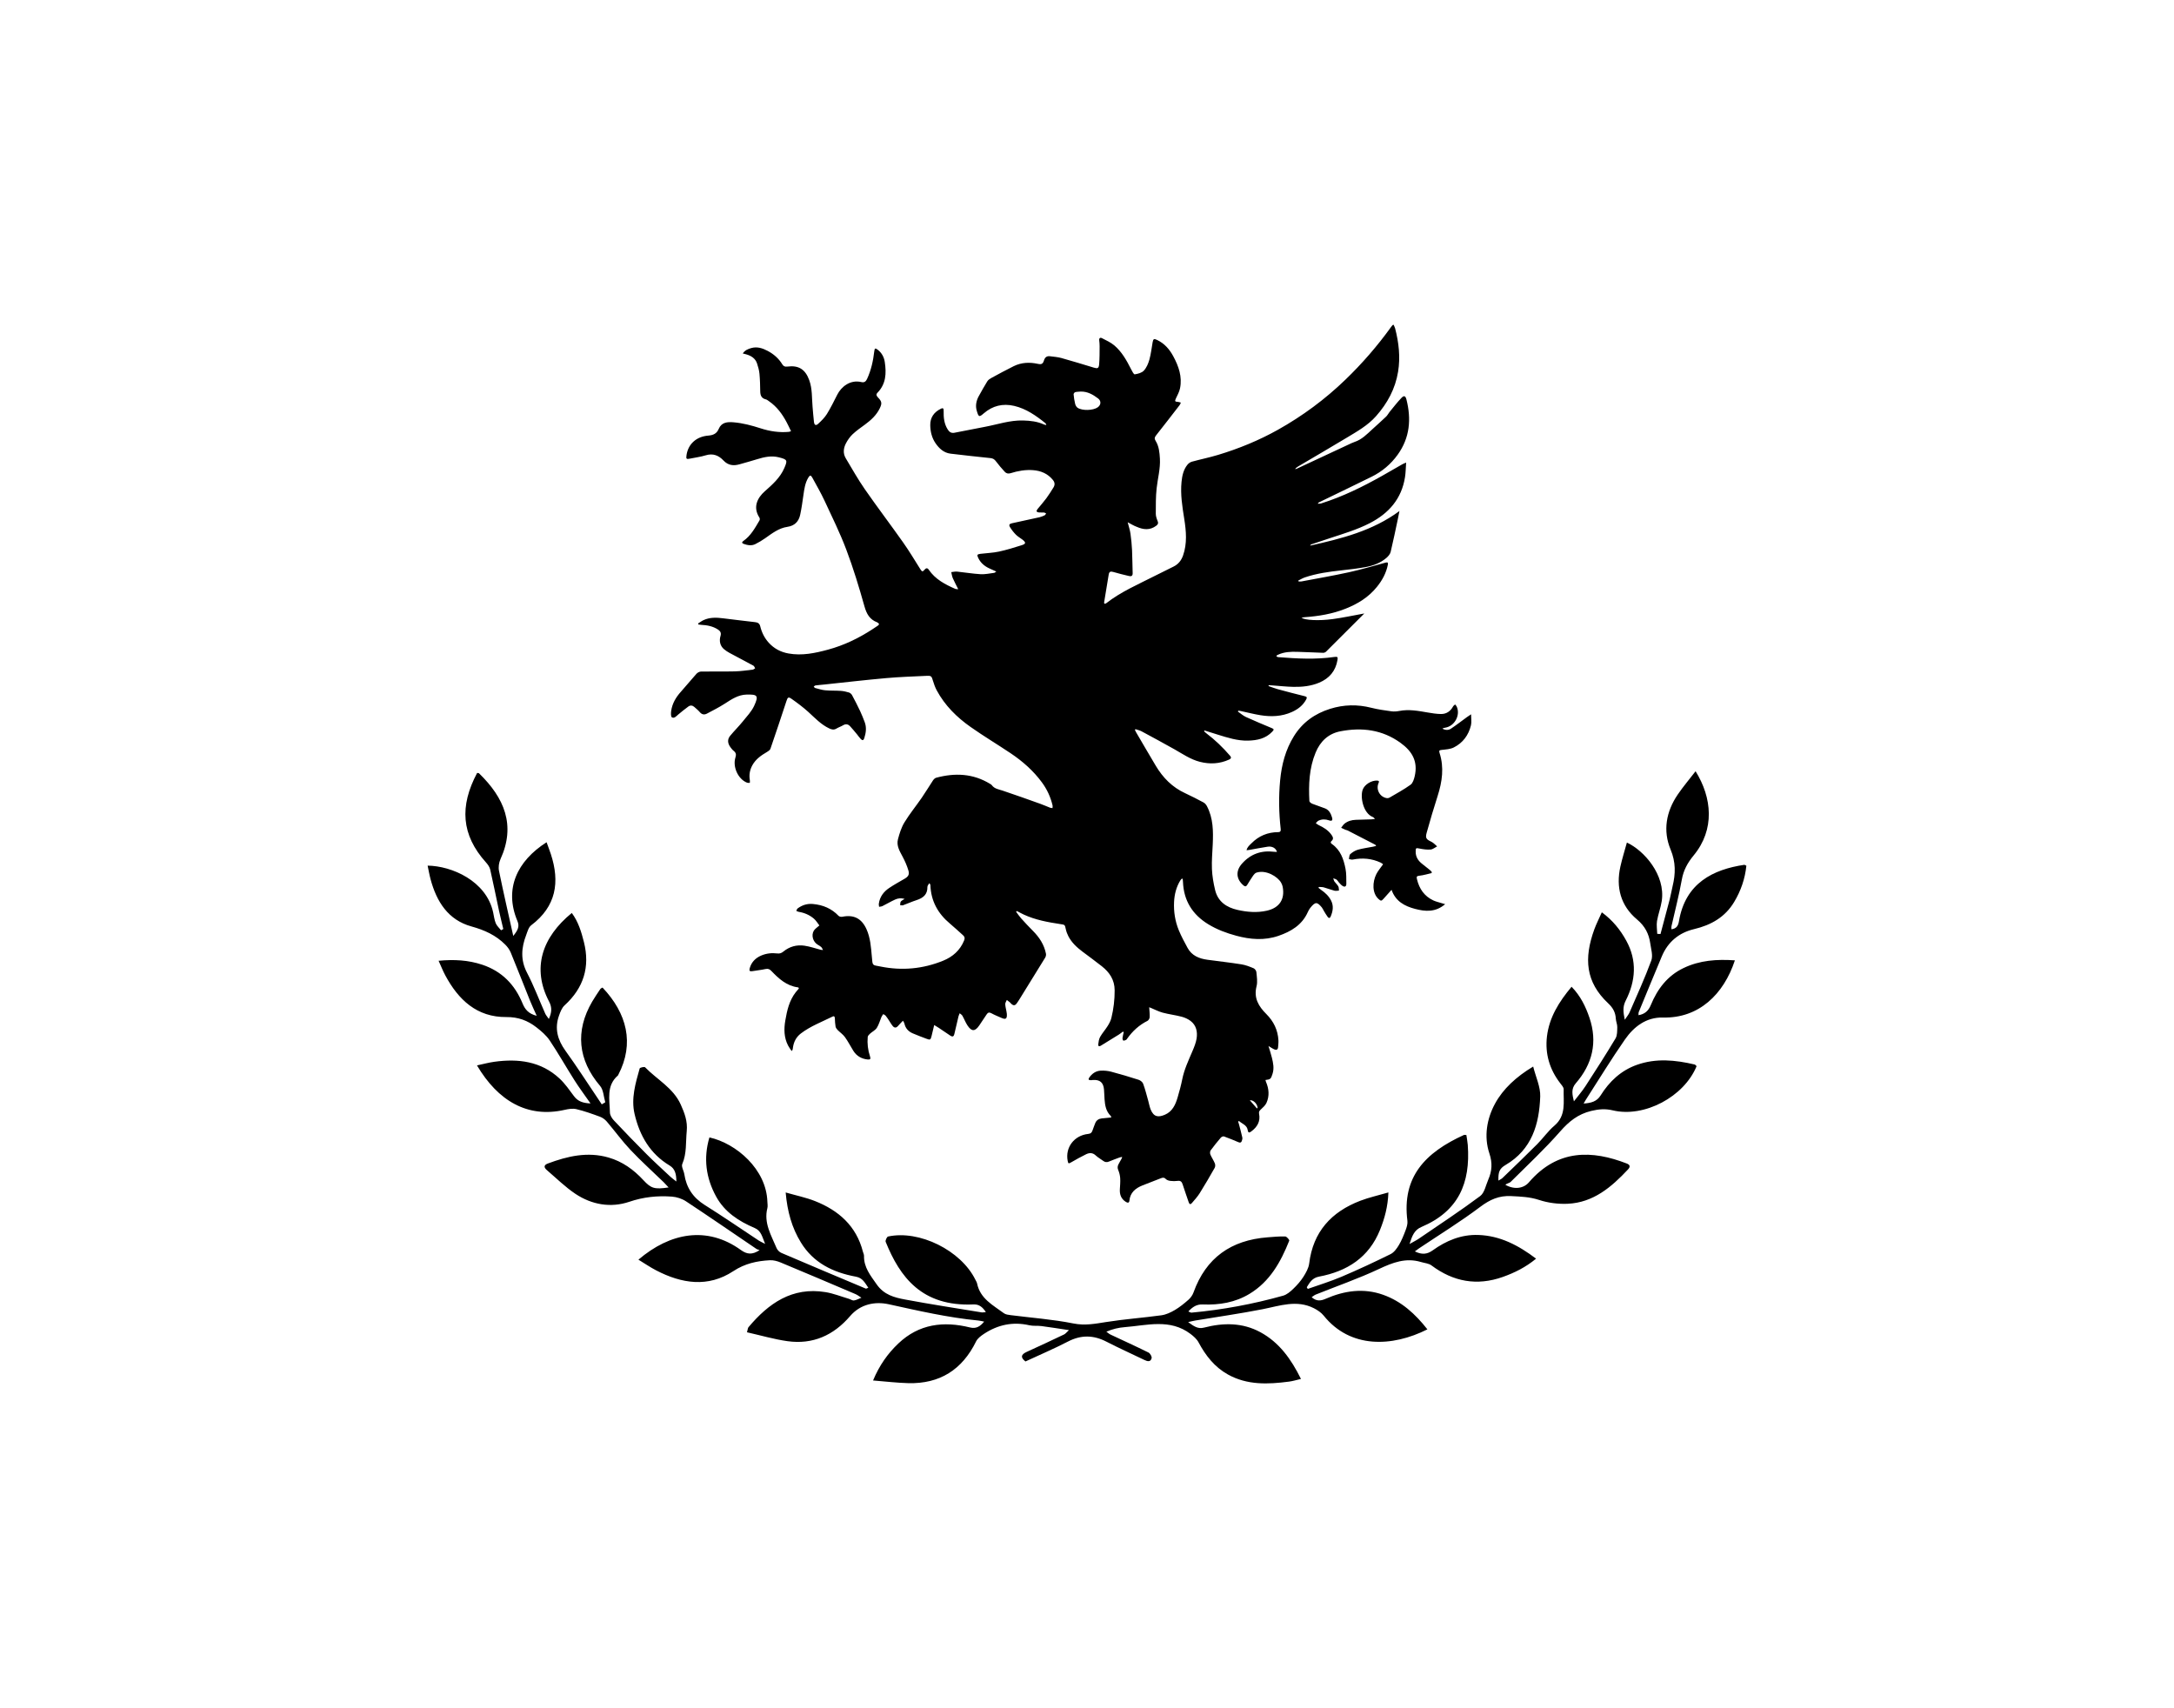 <svg version="1.1" id="Layer_1" xmlns="http://www.w3.org/2000/svg" xmlns:xlink="http://www.w3.org/1999/xlink" x="0px" y="0px"
	 viewBox="0 0 7937 6236.2" style="enable-background:new 0 0 7937 6236.2;" xml:space="preserve">
<g>
	<g>
		<path d="M4117,1906.6c3.9,15.3,8.3,28.2,10.2,41.5c2.9,20.1,4.8,40.4,5.8,60.7c1.3,27.7,1.2,55.6,2.2,83.3
			c0.4,10.2-4.7,12.8-13,10.8c-19.4-4.6-38.8-9.2-57.9-14.9c-9.8-2.9-14.8-1.1-16.5,9.2c-5.5,34-11.2,67.9-16.8,101.9
			c-0.2,1.3,0.5,2.8,0.9,5c2.4-0.6,4.8-0.4,6.3-1.6c54.2-42.4,117.2-69.2,177.8-100.1c22.8-11.6,45.7-22.8,68.6-34.1
			c17.3-8.5,28.1-22.3,34.5-40.2c15.6-44.2,11.5-89.2,4.4-134c-7.1-44.7-14.4-89.4-9.9-134.8c2.2-22.2,6.8-44.2,21.2-62.3
			c4-5.1,10.3-9.8,16.5-11.5c31.7-8.7,64.1-15.3,95.6-24.8c76-22.9,149.2-52.9,218.7-91.8c90-50.4,172.1-111.2,246.4-182.9
			c61.3-59.1,116.7-123,166.4-192c1.7-2.4,3.6-4.7,5.5-7c0.4-0.5,1.3-0.6,3.8-1.6c1.9,4.4,4.5,8.7,5.7,13.3
			c13.5,52.1,19.6,104.9,10.8,158.5c-10.2,62.1-38.8,115-80.3,161.9c-30.6,34.6-70.2,56.5-108.8,79.8
			c-58.3,35.2-117.2,69.3-175.9,104c-4,2.4-7.8,5.2-11,9.6c1.8-0.4,3.8-0.4,5.5-1.1c62.8-29.2,125.5-58.6,188.2-87.8
			c7.7-3.6,15.4-7.5,23.4-10.2c26.7-8.8,45.4-28.5,65.3-46.7c16.7-15.2,33.6-30.2,49.9-45.8c5-4.7,8.1-11.4,12.5-16.8
			c14.3-17.4,28-35.3,43.5-51.5c9.4-9.8,14.8-7.5,18.2,5.6c18.2,71.6,12.5,139.8-31.7,201.4c-25,34.9-57.2,62-95.7,81
			c-63.4,31.3-127.1,61.9-190.7,92.7c-1.9,0.9-3.8,1.9-5.5,5.6c4.2-0.4,8.7,0.1,12.7-1.2c78.4-24.8,151.7-60.8,223.1-101.1
			c24.5-13.8,48.8-28,73.2-41.9c3-1.7,6.4-2.9,13.5-6c-1.4,19.8-1.5,36.6-4.1,53.1c-12.4,79.4-59.3,132.5-129.1,168.3
			c-46,23.6-95.4,38.2-144.2,54.3c-22.8,7.5-45.6,15.1-68.4,22.8c-1.9,0.6-3.6,1.9-4.6,4.7c114.3-25.7,227.6-53.6,326-126.3
			c-1.9,9.7-3.7,19.4-5.8,29c-8.6,40.2-16.7,80.4-26.3,120.3c-2,8.1-8.9,16.2-15.6,21.9c-21.3,18.2-47.2,28-74.3,33.1
			c-29.7,5.6-59.9,9-90,12.3c-45.4,5-90.5,11.1-133.9,25.9c-8.1,2.8-15.6,7.5-23.4,11.3c0.3,1.1,0.6,2.2,0.9,3.3
			c3.7,0,7.5,0.6,11-0.1c57.9-11,115.9-20.9,173.4-33.6c45-9.9,89.3-23.3,133.9-35.2c8.1-2.2,9,1.5,7.7,8.1
			c-6.1,30.5-20.6,56.9-40,80.8c-30.4,37.7-69.9,61.9-114.4,79.5c-48.1,19.1-98.3,27.4-149.5,31c-3.6,0.3-7.2,1.2-11.4,2
			c12.5,8.8,62.2,11.9,113.9,4.9c37.8-5.1,75.2-13.2,115.5-20.5c-6.1,6.1-11.3,11.3-16.4,16.4c-41,41.1-82,82.2-123.3,123.1
			c-2.5,2.5-7.2,4.2-10.7,4.1c-31.4-1-62.9-2.8-94.3-3.6c-23.8-0.7-47.5,0.1-69.7,10.4c-1.7,0.8-3.3,1.6-4.9,2.5
			c-0.5,0.3-0.7,1.2-1.9,3.3c2.4,1.2,4.7,3.1,7.1,3.2c68.4,5.5,136.8,9.2,205.1-0.7c11.4-1.6,13,0.5,11,11.6
			c-6.9,40.1-30.1,66.9-66.8,82.3c-29.9,12.6-61.7,15.9-93.6,15.3c-25.5-0.5-50.9-3.4-76.4-5.2c-4.7-0.3-9.4-0.7-14.1-1
			c-0.3,1.1-0.6,2.1-0.9,3.2c11.4,3.9,22.5,8.4,34.1,11.6c32.5,8.8,65,17.4,97.7,25.4c8.2,2,9.8,4.5,5.8,12
			c-11.8,21.9-30.2,35.9-52.5,45.9c-36.9,16.5-75.4,17.9-114.4,11.6c-24.4-4-48.5-10.2-72.7-15.4c-2.7-0.6-5.4-0.8-8.1-1.2
			c-0.6,1.1-1.2,2.1-1.7,3.2c9.8,6.7,18.8,15,29.4,19.9c31.2,14.3,63,27.4,94.7,40.7c7.9,3.3,8.3,5.6,1.7,12.6
			c-24.2,25.8-55.5,32.2-89,33c-38.5,0.9-74.5-10.8-110.6-22c-16-5-32-10.1-48-15.1c-0.5,1-1.1,2-1.6,3c2.8,2.5,5.5,5.3,8.5,7.5
			c31.7,24,60.2,51.5,86.1,81.6c6,6.9,4,10.9-3.5,14.3c-34.5,15.5-69.7,17.4-106.3,8.1c-34.5-8.8-63-28.8-93.2-45.9
			c-39.6-22.3-79.7-43.9-119.8-65.5c-6.9-3.7-14.8-5.3-22.3-7.9c-0.7,1-1.3,1.9-2,2.9c1.4,2.7,2.6,5.6,4.1,8.2
			c24,40.9,47.7,81.8,72,122.5c26,43.6,60.2,78.5,107.1,100.1c22.8,10.5,45.2,22.1,67.4,34c5.1,2.7,9.6,8.2,12.3,13.4
			c23.2,44.1,23.3,91.8,21.2,139.8c-1.3,30-4.2,60-2.9,89.9c1.1,25.7,5.6,51.5,11.6,76.5c10.2,42.3,41.5,63.4,81.6,72.5
			c35.3,8,71,11,106.9,3c46.1-10.3,66.8-41.4,58.2-87.3c-1-5.3-3.3-10.7-6-15.4c-12.3-21.6-54.5-47.8-89.9-36.3
			c-4.6,1.5-8.8,6.2-11.8,10.5c-7.8,11.2-14.9,23-22.1,34.6c-4,6.5-8.2,6-13.5,1.4c-27.1-23.2-28.8-53.2-5.1-79.6
			c31.4-35.1,70.4-48.8,116.7-43.1c3.4,0.4,6.9,0.4,10.8,0.6c-3.6-13.8-17.6-21.6-34-19.1c-22.7,3.5-45.2,7.9-67.8,11.9
			c-2.4,0.4-4.9,0.6-9.3,1c2.7-12,11-18.3,18-25.3c26.8-27.2,59.5-40.6,97.7-40.8c8,0,9.9-4.4,9-11.7c-6.7-59.1-7.6-118.3-2-177.5
			c5.4-57.1,19.6-111.6,50.1-160.8c31.2-50.4,76.2-82.6,132.5-100.2c49.8-15.6,99.5-16.6,150.1-3.8c24,6.1,48.7,9.5,73.3,12.9
			c9.4,1.3,19.4,0.6,28.7-1.2c35.1-6.9,69.3-0.5,103.7,5.5c15.9,2.8,32.1,5.3,48.2,5.6c20.1,0.4,35.1-9.8,44.8-27.7
			c1.6-2.9,4.8-4.8,7.3-7.2c2,2.5,4.5,4.7,5.8,7.5c14.6,31.3-7.4,71.8-41.8,77.3c-3.5,0.6-7,1.2-10.4,3.4
			c10.4,5.8,21.7,6.7,31.4,0.2c19.9-13.3,38.9-28.1,58.3-42.2c4.1-3,8.3-5.6,15.1-10.2c0,15.2,2.4,28.4-0.5,40.3
			c-8.7,35.8-29.5,64-62.5,80.6c-12.9,6.5-29,7.3-43.8,9c-8.4,0.9-11.2,1.9-8.3,11.1c17.1,53.1,9.6,105.1-7,157
			c-14.3,44.4-27.5,89.1-40,134c-5.6,20.1-1.5,24.4,17.3,33.4c7.8,3.7,13.9,11,20.8,16.7c-7.8,4-15.5,10.8-23.6,11.5
			c-13.3,1.1-27.1-0.8-40.3-3.5c-13.5-2.7-14.4-2.6-14.4,11.5c0,19.6,9.5,33.6,24.5,45c9.4,7.2,18.6,14.7,27.8,22.2
			c2.4,1.9,4.3,4.4,6.4,6.7c-0.1,1.4-0.2,2.7-0.4,4.1c-14.9,3.4-29.6,8-44.7,9.6c-10.5,1.1-11,4-8.8,13.1
			c8.4,34.8,26.7,61.7,59.6,77.1c9.3,4.3,19.6,6.6,29.4,9.7c3.6,1.2,7.3,2.1,13.8,4c-35.1,30-72.1,27.2-109.9,17.2
			c-38.3-10.1-71.1-27.6-85.8-69.6c-10.7,11.9-20.3,22.4-29.6,33.1c-7.2,8.3-9.6,8-17.7,0.7c-24.4-21.9-22.5-62.5-8.3-91
			c6.2-12.3,15.6-23.1,24.7-36.1c-2.1-1.5-5.2-4.3-8.8-6c-32.7-15.3-66.8-18.1-102-11.1c-4.4,0.9-9.3-1.2-14-2
			c1.6-6.2,1.2-14.6,5.1-18c7.8-6.9,17.5-13.1,27.4-15.9c18.1-5.1,36.9-7.5,55.5-11.1c3.5-0.7,6.9-1.6,11.5-2.8
			c-1.8-2.4-2.4-4-3.4-4.5c-33.5-17.4-67-34.7-100.5-51.9c-2.6-1.3-5.8-1.5-8.5-2.7c-5.2-2.2-10.3-4.7-15.4-7.1c4-5,7.3-11,12.2-15
			c11.9-9.6,26.2-13.6,41.4-14.1c19.2-0.7,38.5-1.2,57.7-1.8c3.2-0.1,6.4-0.8,12.3-1.5c-3.8-3.5-5.4-6-7.7-6.8
			c-35.3-13.6-46.7-72.1-37.5-99.3c6.5-19.3,32.6-35.5,54.1-33.8c6.1,0.5,6.5,3.5,4.3,8.3c-10.9,24.1,4.5,52.3,30.7,55.8
			c3,0.4,6.8-0.6,9.5-2.2c25.8-15.2,52.3-29.4,76.5-46.9c8.2-5.9,12.4-19.8,15-30.8c12.5-54.3-9.1-91.3-51.8-122.1
			c-66.5-48.1-140.9-57.2-219.3-42.1c-44.4,8.5-73.8,37-90.6,77.7c-23.5,56.7-26,116.7-22.8,177c0.2,3.6,6.4,8.2,10.8,9.9
			c15.4,6.2,31.3,10.8,46.7,17c14.3,5.7,20.8,18.5,25,32.3c3.5,11.4,0,15.1-11.3,11.1c-13-4.6-25.6-4.4-37.8,1.2
			c-3.9,1.8-6.7,6.1-10,9.2c3.4,2.3,6.5,5.2,10.2,6.9c18.7,8.7,35.8,19.2,47.8,36.7c5.1,7.5,7.7,14.4-0.5,21.5
			c-4.4,3.8-3.6,7.6,1.1,10.8c31.8,22,43.2,55.7,50,91c3.4,17.6,2.6,36.1,2.9,54.3c0.2,10.3-5.9,13.3-14.4,7.5
			c-4.8-3.3-8.7-7.9-12.7-12.3c-3-3.2-5-7.7-8.5-10.2c-3.4-2.5-8.1-3.3-12.2-4.9c1.5,4,2.3,8.6,4.7,12c4.2,6,10.2,10.9,13.7,17.3
			c2.4,4.3,1.8,10.3,2.5,15.6c-5.6,0.2-11.4,1.6-16.6,0.3c-13.2-3.5-26-8.6-39.2-12.2c-5.6-1.5-11.8-1-17.8-1.4
			c-0.4,1.1-0.7,2.2-1.1,3.3c3.3,2.6,6.4,5.3,9.8,7.6c14.8,10.2,27.6,22.1,36,38.5c10.3,20.1,6.7,39.5-1.5,58.8
			c-2.8,6.6-7.1,6.1-10.8,1.1c-5-6.9-9.3-14.2-13.7-21.5c-2.7-4.4-4.6-9.4-7.8-13.3c-17.2-20.4-23.5-21.3-42.6,2.6
			c-3.7,4.6-6.3,10.1-8.8,15.4c-21,46.7-61.2,70.2-106.6,85.9c-51.2,17.7-103,13.5-154.4-0.4c-35.9-9.7-70.6-22.6-102.4-42.1
			c-57.5-35.2-89.2-86.1-92-154.1c-0.1-3.3-0.5-6.6-0.8-9.9c-0.1-0.6-0.9-1.1-2.5-3c-2.2,2.3-4.6,4.2-6.1,6.7
			c-14.9,24.2-21.7,50.9-23.1,79.1c-1.7,35.7,3.8,70.5,17.3,103.4c9.1,22.1,20.6,43.2,32,64.3c15.4,28.4,42.2,39.2,72.3,43.3
			c41.5,5.7,83.1,10.2,124.4,16.8c15.1,2.4,29.9,8.2,44.2,14.2c4.7,2,9.9,8.9,10.3,13.9c1.6,17.2,4.8,35.5,0.7,51.7
			c-11,43,7.3,73.4,35.8,101.8c26.3,26.2,42,58.1,44,95.7c0.5,8.4-0.6,17-1.3,25.5c-0.7,8.6-6.3,10.9-13.3,7.8
			c-7.3-3.2-13.9-7.9-21.7-12.5c4.4,14.8,9,28.7,12.5,42.8c4.8,19.5,8.8,38.9,2.2,59.1c-5.9,18.3-7.3,20.2-25.7,22.2
			c0.7,2.4,1,4.8,2,7c10.8,25.3,13,51.2,1.7,76.5c-4.3,9.5-13.4,17.2-21.3,24.7c-4.7,4.5-7.1,7.9-5.7,15
			c5.6,28.1-6.9,48.7-28.9,64.8c-6.6,4.9-11,5.6-12.5-4.7c-2.8-19-20.5-23.2-31.9-33.6c-1.1,0.7-2.2,1.3-3.2,2
			c1,3.1,2.1,6.1,2.9,9.2c4.3,16.4,8.8,32.7,12.4,49.2c0.9,4-0.7,8.8-2.1,12.9c-1.9,5.4-5.6,6.7-11.5,4.3
			c-17.6-7.5-35.4-14.9-53.4-21.3c-3-1.1-9.2,1.6-11.6,4.5c-12.9,15.1-25.4,30.5-37.1,46.5c-2.5,3.5-2.7,10.7-1,14.9
			c4.7,11.2,11.9,21.4,16.5,32.7c1.9,4.6,1.7,12-0.8,16.3c-17.7,31.2-35.8,62.3-54.8,92.7c-8,12.7-18.5,23.9-28.2,35.5
			c-5,5.9-9.1,5.3-11.7-2.7c-7.3-21.8-15.2-43.3-22.1-65.2c-3-9.5-7.4-14.4-18.3-12.9c-8.7,1.2-17.8,1.1-26.6,0
			c-5.6-0.7-12.4-2.6-16-6.4c-6.1-6.5-11.6-6.1-18.8-3.2c-22.3,8.9-44.9,17.3-67.2,26.2c-25.5,10.2-44.7,25.9-47.6,55.8
			c-0.9,9.4-7.4,7.7-13.1,4.1c-16.8-10.6-22.8-26.4-21.7-45.6c0.8-13.7,2.1-27.5,1.2-41.1c-0.7-10-3.3-20.4-7.2-29.6
			c-6.2-14.4,3.3-23.9,8.7-34.8c1.9-3.8,4.7-7.1,5.7-13c-3.6,0.8-7.4,1.3-10.8,2.6c-12.5,4.6-25,9.3-37.3,14.4
			c-7.5,3.1-14.2,2.7-20.8-2.3c-9.2-6.9-19.6-12.4-27.8-20.2c-11.1-10.5-23.1-9.9-34.9-4.2c-18.6,9-36.6,19.2-54.5,29.5
			c-9.4,5.4-10.8,5.3-12.8-5.3c-9.5-49,23.7-93,75-98.4c9.8-1,13.4-5.5,16-13.6c2.7-8.4,6.3-16.6,9.3-24.9
			c4.2-11.4,13-16.8,24.4-18.2c11.2-1.4,22.5-2.3,34.7-3.5c-1-2.5-1.2-4.5-2.4-5.6c-17.2-16.8-20.8-38.6-22.4-61
			c-0.9-11.8-0.9-23.7-2-35.5c-2.2-25.5-15-36.2-40.5-34.6c-2.6,0.2-5.2,1-7.7,0.8c-2.7-0.2-5.8-0.6-7.7-2.2
			c-0.8-0.7,0.4-4.9,1.7-6.8c10.3-15.2,24.5-25.2,43-25.9c12.4-0.5,25.3,0.7,37.2,3.8c33.6,8.9,67,18.8,100.1,29.5
			c6.6,2.1,14.6,8.2,16.8,14.3c7.5,20.3,12.7,41.5,18.6,62.4c3,10.6,4.8,21.8,8.9,32c11.5,27.9,28.4,28.9,52,18.9
			c27.4-11.7,38.6-36.7,46.4-63.2c6.5-22,12.5-44.2,17-66.7c7.2-35.6,22.6-68,36.6-101c6.5-15.2,13.1-31,15.7-47.2
			c3.8-24.3-0.9-48-21.7-64c-9.4-7.2-21.1-12.5-32.6-15.6c-22.9-6-46.6-8.8-69.5-14.9c-14.8-4-28.7-11.4-43-17.3
			c-1.9-0.8-3.9-1.5-6.3-2.4c0.8,12.4,2.4,24,1.9,35.6c-0.2,4.9-3.9,11.8-7.9,13.9c-30.6,15.3-54.8,37.5-74.4,65.2
			c-1.1,1.5-2.1,3.5-3.6,4.2c-3.3,1.4-7.4,3.5-10.4,2.7c-1.8-0.5-3.3-6.1-3-9.2c0.9-7.3,2.9-14.6,4.5-21.8c-1.1-0.5-2.2-1.1-3.3-1.6
			c-4.8,3.6-9.4,7.5-14.5,10.7c-21.9,13.7-44.1,27-66,40.7c-6.5,4.1-10,1-9.3-4.8c1.1-9.3,2.4-19.4,6.9-27.4
			c7.8-13.8,18.7-25.8,27.1-39.2c5.8-9.2,11.3-19.2,13.9-29.7c8.1-33.1,12.2-66.7,12-101.2c-0.2-38.4-18.6-65.4-46.7-87.7
			c-23.2-18.4-47.2-35.8-70.9-53.6c-20.6-15.5-39.3-32.8-51.3-56c-4.2-8.1-7.5-16.9-9.4-25.8c-3.6-16.6-3.1-16.1-20.5-18.7
			c-45.4-6.9-90.6-15.1-132.8-34.6c-8.6-4-16.9-8.6-25.3-13c-1,0.8-2,1.7-3,2.5c6.2,8.2,11.8,16.8,18.6,24.4
			c14.1,15.7,28.6,31.1,43.5,46.1c23.2,23.4,40.5,50,47,82.7c0.9,4.5-0.4,10.5-2.8,14.4c-31.5,51.5-63.3,102.7-95.1,154
			c-2.3,3.8-4.9,7.4-7.4,11.1c-7.3,11-13.6,11.5-23,1.8c-1.3-1.3-2.3-2.9-3.8-4.1c-3.5-2.8-7.2-5.4-10.8-8.1
			c-2,4.9-5.8,9.9-5.7,14.8c0.2,8.8,2.7,17.5,4.3,26.2c0.6,3.3,1.3,6.6,1.5,9.9c1.1,17.9-3.8,21.4-20.1,14.2
			c-12.2-5.4-24.7-10.3-36.3-16.7c-8.2-4.5-12.9-2.6-17.5,4.4c-8.7,13.3-17.6,26.5-26.5,39.7c-15.6,23-28.2,23.4-43.4,0.2
			c-7.3-11.1-11.9-23.8-18.5-35.3c-2.1-3.7-6.5-6-9.8-9c-1.5,3.9-3.6,7.8-4.5,11.8c-5.2,21.6-10.1,43.2-15.2,64.8
			c-1.9,8.2-6.6,10.3-13.8,5.6c-14.5-9.6-28.8-19.5-43.2-29.1c-5.1-3.4-10.4-6.4-16.4-10.1c-3.5,14.9-6.4,27.8-9.7,40.5
			c-3.5,13.8-5.2,14.6-18.4,9.6c-16.9-6.4-34-12.7-50.6-19.9c-15.8-6.8-26.4-18.5-30.1-35.9c-0.6-2.7-2.6-5.1-5.2-10.1
			c-6.7,7.1-12.7,12.8-18,19.1c-6.7,7.9-13.6,7.5-19.5,0.2c-5.6-6.8-9.8-14.7-14.8-22.1c-3.5-5.2-6.9-10.5-10.9-15.3
			c-2.2-2.6-5.8-4-8.8-6c-2.3,3.6-5,6.9-6.7,10.7c-5.6,13.2-9.2,27.6-16.8,39.5c-5.6,8.7-16.5,13.8-24.6,21.1
			c-3.6,3.3-8.2,7.8-8.6,12.1c-2.2,24.2,0.7,48,8.4,71.2c3,8.9,0.9,12-8.5,11.1c-22.3-2.3-40.2-12.3-52.3-31.5
			c-10.4-16.6-19.3-34.3-30.7-50.1c-7.1-9.9-17.9-17.1-26.6-25.9c-3.4-3.5-6.8-8.1-7.7-12.6c-1.8-9.8-2.1-19.8-2.6-29.8
			c-0.3-6-1.8-10-8.6-6.7c-39.1,19.4-80.3,34.8-115.4,61.5c-17.4,13.2-26.5,31.4-29.2,52.9c-0.3,2.2-0.6,4.4-1.1,6.5
			c-0.3,1-1.2,1.7-3.5,4.8c-4.8-7.4-9.7-13.5-13.2-20.4c-14.8-29-15.3-59.8-9.9-91.1c6.3-36.7,14.4-72.8,38-103.1
			c3.4-4.4,7.2-8.4,10.7-12.7c0.4-0.5,0.4-1.4,0.7-2.8c-0.8-0.7-1.8-2.2-3-2.3c-41.4-5.3-70.1-31.5-97.2-59.8
			c-6.3-6.6-11.9-9.2-21.2-7.2c-15.9,3.5-32.2,5.1-48.2,7.8c-9.6,1.6-12.4-1.1-9.7-10.8c6.2-22.2,21-37.1,41.7-46.1
			c18.8-8.1,38.7-10.2,58.8-7.8c8.8,1.1,15.2-1,22.2-6.7c22.3-18.4,48.7-25.7,76.9-21.6c20.3,2.9,40.1,10,60.1,15.1
			c1.6,0.4,3.4,0.3,8,0.7c-2.9-4.9-4.2-8.6-6.7-10.9c-3.8-3.4-8.5-5.9-12.9-8.6c-16.9-10-24.3-34.1-14.1-51
			c4.1-6.9,11.9-11.5,20.3-19.2c-6.2-7.9-12-18-20.4-25.1c-15.8-13.3-34.5-21.3-55.1-24.6c-3-0.5-5.8-2.3-8.8-3.5c1.6-3,2.5-7.1,5-9
			c16.6-12.1,34.4-18,55.9-16.1c36.8,3.4,67.9,16.5,93.5,43.3c2.8,2.9,9.4,4.2,13.7,3.3c41.9-8.4,70.4,6.1,88.1,45.1
			c14.4,31.7,16.5,66,19.6,99.8c3.3,35.6,0.1,30.5,32.7,37c78,15.6,154.2,8.5,227.8-21.5c34.8-14.2,61.6-37.7,76.3-73.5
			c3.1-7.6,2.9-13.4-3.3-18.9c-16.1-14.2-31.6-29.1-48.1-42.8c-44.2-36.8-69.6-82.8-71.6-140.9c-0.1-1.8-0.7-3.5-4.1-6.7
			c-2.4,4.5-6.9,9.1-6.8,13.5c0.6,28-16,40.6-39.9,48.3c-16.5,5.3-32.4,12.6-48.8,18.5c-3.2,1.2-7.3-0.1-10.9-0.2
			c0.7-4.5,0.1-9.8,2.4-13.1c2.7-3.8,8-5.8,14.1-9.8c-13.1-3.7-24.4-2.4-34.6,2.3c-15.8,7.2-30.8,16.1-46.4,23.9
			c-3.6,1.8-8.2,1.9-12.3,2.7c-0.4-3.9-1.5-7.9-0.9-11.7c3.5-25.2,17.8-43.8,38.2-57.4c17.8-11.9,36.7-22.2,55.2-33
			c14-8.1,19.1-15.5,14.4-31c-5.1-17.1-12.5-33.9-20.9-49.7c-10.7-20.2-23.3-40.3-17.1-63.8c5.6-21.3,12.4-43.2,23.7-61.7
			c19-31.2,42.4-59.7,63.2-89.9c14.3-20.7,27.1-42.3,41-63.3c2.7-4,7-8.4,11.3-9.6c68.5-18.5,134.8-15.9,197.1,22.2
			c2.2,1.3,4.8,2.6,6.2,4.6c9.7,13.7,25,15.2,39.3,20c45.9,15.3,91.5,31.7,137.2,48c12.2,4.3,24,9.7,36.1,14.4
			c2.8,1.1,6.1,1,9.1,1.5c0.1-3.2,1-6.5,0.3-9.5c-7.2-30.7-20.1-58.8-38.8-84.2c-31.3-42.6-70.4-77-114-106.3
			c-48.6-32.6-98.9-62.6-146.7-96.3c-50.4-35.4-93.8-78.4-123.4-133.4c-5.9-11-10.2-23-13.8-35c-5-16.9-6.1-19-23.5-18.1
			c-49.2,2.4-98.5,3.9-147.6,8.3c-75.6,6.7-151.1,15.6-226.6,23.5c-10.3,1.1-20.7,1.8-30.9,3.2c-2.4,0.3-4.5,2.7-6.7,4.2
			c1.7,1.8,3,4.6,5,5.1c12.1,3.2,24.2,7.2,36.5,8.4c19.1,1.8,38.5,0.9,57.7,2.2c9.9,0.7,19.8,3,29.3,5.9c4.4,1.4,9.1,5.4,11.3,9.5
			c10.4,19.2,20.3,38.6,29.6,58.3c6.2,13,11.3,26.5,16.5,39.9c7.6,19.7,4.9,39.3-1.3,58.8c-2.6,8.2-6.7,9.7-12.5,3.7
			c-5.4-5.5-9.6-12.1-14.6-18.1c-8-9.6-16-19.4-24.5-28.6c-7.3-8-15.8-9.9-25.9-3.8c-7.5,4.6-16.3,7.2-23.8,11.8
			c-9.1,5.6-17.1,4.2-26.2-0.1c-30.6-14.3-52.9-38.7-77.3-60.8c-19.1-17.2-39.9-32.8-61-47.6c-11.5-8-13.9-5.4-18.3,7.9
			c-19.2,58.4-38.6,116.6-58.6,174.7c-1.6,4.7-7.7,8.6-12.5,11.5c-21.3,12.4-41.2,26.2-53.5,48.6c-9.5,17.3-12.5,35.4-9.1,54.7
			c0.5,3.1,0,6.3-0.1,9.5c-3.5-0.2-7.3,0.4-10.4-0.8c-31.9-12.4-53.1-57.4-42.1-92c3.3-10.5,2.1-17.3-6.4-24
			c-4.6-3.6-8.3-8.5-11.8-13.2c-10.1-13.6-12.3-28.3-1-41.9c14.8-17.9,31.5-34.3,46.1-52.4c14.8-18.3,31.8-36.1,41.5-57
			c17.6-38.1,11.4-41.9-27.9-41c-30.6,0.7-55,17.4-79.8,33.4c-20.8,13.3-42.9,24.6-64.8,36.1c-9.4,4.9-18.2,3.8-25.8-5.2
			c-5.9-7-13.3-12.9-20.1-19c-6.6-6-14.6-6.9-21.5-2c-12.9,9.2-25,19.3-37.2,29.4c-7.1,5.9-14.4,15.5-23.3,10.3
			c-4.1-2.4-3.7-15.4-2.6-23.2c3.8-27.2,17.2-49.9,35.5-70.2c19.3-21.4,37.4-44,56.7-65.4c4-4.4,11.1-8.2,16.8-8.3
			c41.1-0.7,82.2,0.4,123.3-0.6c21.7-0.5,43.3-3.8,65-6.3c3.2-0.4,6.1-3.1,9.2-4.8c-2-3.3-3.2-8-6.2-9.7
			c-21.3-11.8-43.1-22.8-64.5-34.5c-14.8-8.1-30.7-15.1-43.3-26c-13.9-12-17.9-29.8-12.4-48c3.3-10.9-0.5-17.7-9.2-23.4
			c-18.6-12.2-39.5-16.1-61.3-17.2c-3.4-0.2-6.8-0.8-10.2-1.3c-0.4-1.2-0.8-2.4-1.2-3.6c6.6-4.1,12.9-9.1,19.9-12.3
			c23.1-10.7,47.4-9.8,72-6.6c38.6,5,77.2,9.3,115.8,13.9c9.4,1.1,16.4,3.9,19.1,14.8c5.5,22.6,15.5,43.1,31.3,60.5
			c19.4,21.3,43.3,33.9,71.7,39.1c49.7,9,97.5-1.2,144.8-14c58.3-15.8,112.2-41.8,162.7-74.9c6.2-4.1,12.3-8.2,18.5-12.3
			c6.3-4.1,5.9-7.9-0.4-11.5c-0.6-0.4-1.2-0.9-1.9-1.1c-27-10.2-38.3-30.5-46.1-58.1c-19.6-69.8-40.7-139.4-66.3-207.1
			c-23.1-61.2-52.2-120.1-79.8-179.4c-13.3-28.5-29.2-55.7-44.2-83.3c-5.4-10-9-9.9-15,0.3c-11.6,19.6-14.4,41.7-17.6,63.7
			c-3.5,24.1-6.7,48.4-11.9,72.1c-5.3,24.2-20.4,39.5-46.1,43.3c-32.1,4.6-56.7,24.2-82.2,42.1c-11.1,7.8-23,14.8-35.1,20.9
			c-14.2,7.2-29,4.2-43.2-0.9c-6.4-2.3-6.7-6.3-0.9-10.3c27.4-19,42.7-47.5,59.1-75.2c1.5-2.5,1.4-7.7-0.3-10.2
			c-25.2-38.7-6.5-72.9,19.1-95.6c28-24.8,56.4-49.7,71.7-85.1c12.2-28.3,12-31.5-20.2-39.5c-27-6.7-52.8-1.1-78.5,6.9
			c-21.6,6.7-43.4,12.6-65.1,18.8c-21.8,6.1-41.4,3.9-58-13.8c-17.7-18.9-38.5-27.3-65.1-19.1c-18.3,5.6-37.6,8-56.5,11.9
			c-14.2,3-15.6,1.6-13.5-12.9c5.9-39.6,35.2-67.4,79.3-71c18.5-1.5,30.9-7.3,38.1-24.2c10.4-24.7,31.6-26.2,53.9-24.4
			c34.1,2.8,66.9,11.6,99.4,22.1c33.3,10.8,67.7,16,103,12.8c1.8-0.2,3.5-1,7.9-2.3c-5.4-11.1-10.2-21.6-15.6-31.8
			c-16.1-30.5-36-57.8-64.8-77.6c-3.7-2.5-7.3-5.8-11.4-6.8c-15.9-3.7-20.5-14.3-20.7-29.3c-0.3-21.5-0.8-43-2.8-64.3
			c-1.2-12.7-4.8-25.4-8.8-37.5c-6.3-18.9-21.6-28.3-40-33.5c-3.4-1-6.9-1.7-12.2-3.1c8.4-12.3,19.6-16.4,31.1-19.7
			c21.5-6.1,41.2,0.5,59.8,10.3c21.9,11.6,40.4,27.6,53.4,49c4.5,7.4,9.8,9.4,18.4,8.3c41.7-5.4,65.8,10.2,80.1,49.8
			c11.4,31.4,9.2,64.2,12,96.6c1.6,18.4,3,36.9,5.1,55.3c1.4,12.2,7,15.1,15.8,6.9c11.5-10.7,23.2-22.1,31.4-35.3
			c14.2-22.9,26-47.4,38.3-71.4c14.4-28,46.6-55.1,87.7-45.3c10.8,2.6,16.5-2.3,20.8-11.6c14.8-32,22.2-65.8,26.2-100.6
			c1.4-11.9,3.7-13,13.4-5.3c14.3,11.3,22.4,26.8,25,44.4c6.2,40.8,4.6,80-26.7,112c-6.5,6.6-3,12.1,2,17.3
			c14.2,14.7,15.1,21.6,6.2,40c-12.1,24.7-31.6,42.5-53.3,58.5c-15.5,11.4-31.5,22.4-45.4,35.5c-10,9.4-18.4,21.4-24.7,33.6
			c-9,17.4-11.2,36.5-0.6,54.3c22.8,38.1,44.6,77,69.9,113.4c45.4,65.4,93.6,128.7,139.5,193.8c22.4,31.7,42.3,65,63,97.9
			c6,9.5,8.3,10.1,15.5,1.5c5.2-6.3,10.4-6.8,15.2,0.3c23.8,35,59.4,53.6,96.7,69.9c2.7,1.2,6.1,0.8,10.9,1.3
			c-7.3-14.7-14.2-27.3-19.9-40.4c-3-6.9-3.8-14.6-5.6-22c7.1-0.7,14.2-2.6,21.2-1.9c28.7,2.9,57.3,7.8,86.1,9.5
			c16.3,0.9,32.8-2.9,49.2-4.9c2.2-0.3,4.1-2.4,8-4.8c-10-4.5-18.3-8.1-26.5-12c-17.3-8.1-31-20.1-39.4-37.5
			c-5.4-11.2-4.2-13.6,8-15.2c22.4-2.8,45.3-3.4,67.2-8.1c28.1-6,55.8-14.6,83.2-23.3c15.9-5,16.3-9.9,3.1-20.3
			c-7.8-6.2-17-11-23.9-18c-8.2-8.2-15.5-17.6-21.6-27.5c-5.2-8.5-2.4-12.4,7.5-14.5c33.3-7.2,66.6-14.3,99.8-21.8
			c6.4-1.5,12.7-4.1,18.7-6.9c2.5-1.2,4-4.5,5.9-6.8c-2.8-1.3-5.5-3.4-8.4-3.7c-5.9-0.5-11.9,0.5-17.7-0.1c-9.8-1.1-11.3-5.3-5-12.9
			c10.5-12.9,21.7-25.3,31.6-38.7c9.4-12.8,17.9-26.3,26.2-39.8c5.7-9.3,5.3-18.3-2.3-27.5c-18.6-22.8-43.1-33.2-71.5-35.5
			c-28.4-2.3-56.1,2.6-83.1,11.1c-8.7,2.7-15.8,0.7-21.2-5.4c-11.2-12.3-22.1-24.8-32-38.1c-5.3-7.2-10.9-10.8-19.9-11.7
			c-48.6-5-97.3-10.4-145.8-16.2c-24.8-3-41.8-19.1-54.9-38.2c-13.2-19.2-18.8-41.9-19.2-65.2c-0.6-28.6,13.7-48.4,39-60.7
			c8.6-4.2,10.1,0.1,9.9,7.9c-0.6,24.3,1.7,48,15.7,69.2c5.9,8.9,13.4,12.7,23.5,10.7c37.1-7.1,74.1-14.6,111.2-21.6
			c46.4-8.7,91.6-24.6,139.8-23.2c26.2,0.7,51.7,3.5,75.8,14.5c2.2,1,4.9,1.3,8.9,2.3c-1.3-3.1-1.6-5.4-2.9-6.5
			c-34.5-27.8-70.3-53.2-114.5-63.6c-41.7-9.7-78.7-0.6-110.8,27.1c-17.2,14.8-18.9,14.1-25.8-9.1c-5.5-18.4-2-36.8,7.4-53.7
			c10.1-18.1,20-36.3,31-53.9c3.3-5.3,9.4-9.4,15-12.4c27-14.7,54-29.4,81.5-43c28-13.8,57.7-15,87.9-8.5
			c13.3,2.9,18.5,0.6,22.6-12.6c3.6-11.6,10.5-16.6,22.1-15.1c13.9,1.8,28.2,2.8,41.6,6.5c39.6,11,78.8,23.1,118.1,35
			c13.6,4.1,18.2,2.9,19.5-11.6c2-22,1.6-44.3,1.8-66.5c0.1-7-0.6-14.1-1.4-21.1c-1-8.6,3.4-11.8,10.3-8.2
			c15.3,7.9,31.5,15.2,44.5,26.1c27.6,23.3,45,54.6,61.2,86.5c3.7,7.3,10,19.8,13.6,19.3c11.8-1.8,26-5.5,33.5-13.8
			c9.7-10.6,16-25.7,20-39.9c5.7-20.6,8.1-42.2,11.8-63.3c2.2-12.6,5-14.1,17-8.2c26.4,12.8,44.6,33.6,58.3,59
			c19.8,36.6,33.3,74.8,24.8,117c-2.6,13.1-9.6,25.4-15.3,37.7c-4.3,9.4-3.2,11.6,7.2,12c3.7,0.1,7.4,1.8,11.1,2.8
			c-1.5,3.1-2.6,6.6-4.7,9.3c-28.5,36.9-57,73.9-86,110.5c-5.4,6.8-6.4,11.9-1.5,19.6c12.4,19.8,14.4,42.5,15.7,65.1
			c2.1,36.7-8,72-11.9,108c-3.4,30.7-3,62-3.1,93c0,8.9,3.1,18.3,6.7,26.7c3.3,7.9,1.3,12.3-4.8,17c-22.9,17.5-47.1,14.9-71.4,4.2
			C4139.4,1919.3,4129.4,1913.1,4117,1906.6z M3945.2,1429.5c-6.6,0.6-13.4,0.5-19.8,2.1c-2.5,0.7-6,5.4-5.8,7.9
			c1.1,11.7,2.8,23.4,5.6,34.8c1.3,5.3,4.6,11.4,8.9,14.3c17.2,11.6,57,10.1,73.5-1.6c12.3-8.7,13.3-23.4,1.4-32.4
			C3990.2,1440.3,3970.1,1428.8,3945.2,1429.5z M4588.9,4046.5c0.8-0.7,1.7-1.5,2.5-2.2c-1.1-14.4-15.5-29.4-28.5-27.6
			C4572,4027.2,4580.5,4036.9,4588.9,4046.5z"/>
	</g>
	<path d="M2441,4334.9c-8.3-8.8-12.9-14.1-17.9-19c-40.5-39.2-82.6-77-121.3-118c-30.8-32.6-57.3-69.3-86.5-103.5
		c-6.4-7.5-15.4-14.1-24.5-17.5c-28.4-10.5-57.2-20.8-86.6-27.8c-13.5-3.2-29.3-0.5-43.3,2.7c-134.9,30.5-242.7-32.5-319.5-162.4
		c22-4.7,42.4-10.3,63.1-13.2c87.7-12.1,170.5-2,238.4,61.2c20.1,18.7,36,42,52.6,64.2c14.2,19.1,32.8,25.4,60.4,26.7
		c-21.5-30.9-41-56.9-58.4-84.3c-30.7-48.3-58.8-98.2-90.6-145.7c-12.5-18.6-30.7-34.1-48.6-48c-31.8-24.7-66.3-37.8-109.5-37.4
		c-107.8,1-175.5-63.1-223.4-152.8c-8.4-15.8-15-32.5-24.1-52.7c56.7-5.4,108.4-2.5,159.3,14.4c71.5,23.8,118.9,72.5,147.1,141.1
		c8.9,21.7,21.7,38.1,51.8,45.4c-9.4-21.2-17.4-37.7-24.2-54.6c-23.6-58.6-46.4-117.6-70.5-176c-4.4-10.7-11.8-20.9-20-29.1
		c-34.3-34.4-75.7-53.3-123.2-66.4c-85.6-23.5-127.5-90.5-149.5-172c-4.4-16.2-7.2-32.9-10.9-50.1c88.2,1.1,214,55.7,239.1,170.1
		c3,13.5,4.5,27.7,9.7,40.4c4,9.6,12.8,17.1,19.4,25.6c2.7-1.6,5.4-3.1,8.1-4.7c-5.2-22.3-10.8-44.5-15.7-66.9
		c-10.7-49.9-20.6-100.1-32-149.9c-2.2-9.5-8.7-18.8-15.4-26.2c-90.8-100.9-96.8-205.8-32.5-326.7c2.2,0.4,5.4-0.1,6.9,1.2
		c92.6,89.7,134.9,189.8,78.4,313.5c-5.7,12.5-8.1,29.2-5.4,42.6c15.7,77.1,33.5,153.7,52.1,237.6c16.9-20.8,23.5-34.6,15.3-54.1
		c-49.7-117.8-1-219.4,106.3-287.9c5.4,15,10.8,28.9,15.5,43c33.7,102.5,19.6,191.5-71.7,260.2c-9.6,7.2-13.5,23-18.2,35.4
		c-17.7,46.1-21.4,90.8,2.9,137.5c25.1,48.3,44.5,99.6,66.6,149.5c2.7,6,7.4,11.2,13.2,19.6c10.6-23.2,12.2-41.9,1.1-63.1
		c-64.5-122.8-25.4-235.6,82.7-323.9c23.8,32,34.9,69.1,44.3,106.4c22.8,90.7-1.1,167.6-70.7,230.9c-9.9,9-15.6,24.1-20.3,37.4
		c-16.8,47-5.3,88.4,23.6,128.4c40.6,56.2,78.1,114.6,116.9,172.1c5.3,7.8,10.4,15.7,15.6,23.5c4.3-2.5,8.6-5.1,12.8-7.6
		c-6-20.1-6.4-45-18.9-59.7c-80.6-94.5-91.9-200.2-28.8-307.9c9.2-15.7,19.5-30.7,29.6-45.8c1.7-2.5,5.4-3.7,8.1-5.4
		c89.1,94.1,117.3,203.9,57.5,318.6c-0.4,0.8-0.6,1.7-1.3,2.3c-43.5,37.7-30.1,88.2-29.2,135.3c0.2,9.8,7.3,21.3,14.5,28.9
		c39.2,41.6,78.9,82.8,119.4,123.2c28.2,28.2,57.8,55.1,87,82.4c5.3,5,11.4,9.2,21.7,17.4c-0.2-27.3-4.8-46.4-24.4-58.2
		c-71.8-43-109.8-109.6-128.2-188.2c-13.3-56.8,3.3-112,18.6-166.4c0.9-3.2,17.1-7,19.8-4.2c43.7,45,102.7,75.3,130,135.8
		c13.9,30.9,25.6,61.2,22,97.3c-4,40.3,0.5,81-16.3,120c-4.1,9.6,5.5,24.6,7.5,37.3c7.4,49,31.6,85.4,74.3,112.2
		c66.9,41.8,131.8,86.7,197.7,130.1c4.8,3.2,10.3,5.4,22.9,12c-11-26.7-14.3-47.9-38.3-58.1c-57.8-24.6-109.5-58-140.5-114.7
		c-37.4-68.2-46.9-140.4-24.5-215.9c98.3,21.9,207.9,116.4,211.6,234.6c0.2,7.8,1.9,16.1,0,23.4c-13.9,54.4,14.1,99.2,33.4,145.7
		c3,7.3,10.4,14.8,17.7,17.9c102.6,44,205.5,87.2,308.4,130.4c1.1,0.5,3.1-1,9-3.2c-12.5-17.8-20.4-35.9-45.3-40.4
		c-83.2-15.4-155.1-49.9-201.1-125.3c-32.6-53.4-49.2-111.9-55.3-182.1c38.5,11.1,73.8,18.3,106.8,31.3
		c86.6,34.2,151.1,90.9,175.2,185c1.3,5,4.1,10.1,4,15c-0.9,42.2,23.4,71.4,46.1,104c26.7,38.4,64.6,48.2,103.9,55.5
		c92.8,17.4,186.3,31.7,279.5,47c3.9,0.6,8-0.5,15.4-1.1c-12-18.3-25-28.9-44.9-28c-189.3,8.6-269.1-100.3-320.9-228.5
		c-1.9-4.8,4.5-18.5,8.8-19.4c114.2-24.7,266.1,50.9,318.6,157.5c2.3,4.7,5.4,9.2,6.4,14.2c11.4,55.4,58.1,78.9,97.9,108.4
		c6.3,4.7,16,5.8,24.3,6.9c76.5,9.8,153.9,15.3,229.3,30.4c42.2,8.5,79.5,1.1,119.6-5.2c66.8-10.6,134.5-15.4,201.5-24.6
		c17-2.3,34.1-10.3,49.1-19.1c17.8-10.5,34.2-23.8,49.8-37.5c7.9-7,15-16.7,18.5-26.6c45.5-127,137.5-191.2,270-201.4
		c21.6-1.7,43.3-3.8,64.9-3.2c5.3,0.1,15.9,12.4,14.7,15.3c-30.9,77.7-70.6,149.3-145.2,194.3c-52.3,31.6-110.2,41.1-170.1,38.6
		c-22.5-1-37.1,8.6-53.1,25.6c5.9,2.3,8.9,4.6,11.6,4.3c113.3-10.5,224.9-31.1,334.4-61.9c13.7-3.8,26.4-14.8,37.1-25.1
		c13.7-13.1,26.7-27.7,36.9-43.7c9.4-14.8,19.1-31.8,21.2-48.7c14.2-116,81-188.5,186.5-229c31.8-12.2,65.4-19.5,102.7-30.4
		c-1.9,52.2-13.8,95-30.6,136.7c-40.5,100.8-120,151.3-222.7,170.6c-24.7,4.6-34,21.6-44.7,38.8c1.2,2,2.4,4.1,3.6,6.1
		c41.1-14.6,83-27.3,123-44.3c60.6-25.7,120.3-53.6,179.3-82.7c12.5-6.1,22.6-20.1,30.1-32.6c10.2-17,17.7-35.8,24.7-54.4
		c4.1-10.9,8.1-23.4,6.7-34.5c-20.5-160.2,64.7-249.2,206.7-313.7c1.4-0.6,3.4,0.1,8.6,0.4c1.6,11.5,4.1,23.8,5.1,36.2
		c10.2,139.4-33.8,242-169.1,299.4c-25.7,10.9-33.8,31.3-43.5,62.3c15.3-8.8,25-13.4,33.7-19.4c75.1-51.4,151.3-101.3,224.2-155.7
		c16-12,20.6-39.7,29.7-60.4c13.6-31,15.4-61,4-94.9c-21-62.4-9-127.5,20.2-181.5c29.5-54.5,77.8-98.9,139.6-136
		c9.7,38.7,26.9,74.3,25.7,109.2c-3.5,101.3-30.5,193.8-126.5,250.1c-22.5,13.2-27.1,25.8-26.1,57c5.9-3.6,11.1-5.8,14.9-9.5
		c42.5-41,85.1-81.8,126.8-123.6c21.7-21.8,39.5-47.8,62.8-67.5c43.6-37.1,32.4-86.3,33.7-132.8c0.2-7.3-7.4-15.3-12.6-22.1
		c-38.9-50.5-55.9-107.7-48.4-170.7c8.3-69.5,43.8-126.4,89.9-181.4c32.6,33.4,51.3,72.2,65.2,112.9c30.4,89.3,11,169.6-50.1,239.8
		c-17.4,20-12.6,40.8-6.6,65.6c14.2-18.6,29.7-36.3,42.4-55.8c37.3-57.4,74.3-115.1,109.5-173.8c6.7-11.2,6-27.5,6.4-41.5
		c0.2-10.2-4.8-20.4-5.3-30.7c-1.2-23-10.6-39.9-27.9-56.1c-82.6-77.5-89.1-163.8-50.7-269.7c7.3-20.2,17.3-39.4,27.5-62.5
		c39.8,29.2,67.5,63.9,89.2,103.4c40.3,73.2,34.5,147.2-2.1,219.2c-11.1,21.8-9.3,40.8-3.3,69.7c8.3-12.6,14.2-19.3,17.5-27.1
		c27.2-62.8,55.8-125.1,79.4-189.3c6.6-18.1-1-41.9-3.9-62.8c-5-34.9-19.3-62.7-48.5-87.2c-59.6-50-77.4-117.3-60.5-193
		c6.5-29.2,15.6-57.8,23.7-87.5c62.4,28.7,141.5,117.9,127.3,213.3c-3.7,24.6-13.2,48.4-17.3,73c-2.5,15.2,0.4,31.3,0.8,46.9
		c4,0.2,8,0.5,11.9,0.7c11.2-42.1,22.6-84.2,33.6-126.4c4.1-15.9,6.7-32.3,10.6-48.3c11-45.3,11.9-87.6-7.3-133.7
		c-28.8-69-16.3-138.5,25.9-200.6c19.7-29,42.6-55.8,65.3-85.3c60,96.6,71.3,212.4-7.1,307.4c-22.1,26.8-37.1,54-43.2,88.6
		c-10.2,57.1-25,113.3-37.7,169.9c-0.7,3.1-0.1,6.4-0.1,11.1c19.5-2.6,24.9-14.3,27.5-30c23.5-138.9,124.8-188.5,238.6-205.4
		c1.4-0.2,3,1.3,7.4,3.4c-4.8,47-19.9,91.3-44.6,132.4c-33.3,55.5-84.3,84.3-146.4,99c-54.8,13-95.4,46.3-117.6,99.3
		c-28.5,67.9-56.4,135.9-84.5,204c-0.9,2.2-0.4,5-0.8,10.9c23.4-3.8,36.6-16.5,44.9-36.7c24.2-58.7,60.5-107.1,119.4-135.3
		c59.5-28.6,122.2-32.8,187.7-28.2c-40.9,124.1-131.7,212-262.5,208.7c-61-1.5-106.3,33.2-139.1,80.5
		c-49.9,71.8-95.5,146.6-142.9,220.2c-1.8,2.7-3.3,5.6-7.8,13.3c27.9-1.8,48.3-7.6,61.9-29.3c32.3-51.5,74.6-91.4,132.7-112
		c69.8-24.8,140.2-17.8,210.4-1.3c2.9,0.7,5.2,4.1,7.5,6.1c-45.6,112-191.3,189-306.1,161.4c-27.1-6.5-51.2-4.5-78.6,2.1
		c-48.3,11.7-81.2,38.3-113.4,75c-56.5,64.4-119.5,123.2-180.4,183.8c-5.1,5.1-14.8,5.6-19.5,11c34,19,67.2,12.5,85.7-9
		c105.6-122.9,232.3-117.4,357.4-68.8c12.4,4.8,13.4,12.1,4.5,21.6c-60.5,64.5-126.5,121-220.1,125.3c-34.8,1.6-71.7-3.1-104.7-14
		c-34-11.2-67-12.2-101.7-14c-44.6-2.3-77.7,12.8-113.1,39.4c-71.9,54.1-148.9,101.5-223.8,151.7c-4,2.7-7.8,5.7-14.8,10.8
		c25,12.3,44.2,11.2,64.7-3.5c49.7-35.7,104.3-58.6,166.9-56.5c79.6,2.7,146.2,37.5,211,86.5c-37.9,31.4-78.5,51.5-121.6,66.8
		c-94.3,33.4-180.6,17.5-260.3-42.1c-10.1-7.6-25.3-8.5-38.2-12.4c-55.5-16.7-103.4,1.9-153.7,25.5c-75,35.2-153.8,62.5-230.9,93.4
		c-4.4,1.8-8.2,5.2-14.7,9.5c17.4,15.4,33,13.8,50.8,6c68.2-29.9,138.6-40.2,210.2-14.8c67.3,23.9,117.7,70.3,161.6,126.2
		c-129.5,65.2-281.9,70.3-378.6-50.1c-9.1-11.3-22.6-20.3-35.7-27c-62.8-31.8-124.4-8.9-187.1,3.5c-81.6,16.1-164,27.7-246.1,41.4
		c-6.3,1-12.5,2.7-26,5.7c21.6,15.7,35.6,25.9,58.2,20.1c70.1-18.2,139.8-18.7,205.2,16.6c69.2,37.4,112.7,98.4,148.5,170.8
		c-16,3.7-29.7,8-43.6,9.8c-76.5,10-152.5,13.3-223.2-26.1c-48.8-27.2-81.3-69-107.2-117.4c-6.4-12-18.1-22.1-29.2-30.6
		c-75-56.7-159-31.1-240.7-24.7c-21.9,1.7-43.5,6.7-66.5,16.5c5.1,3.6,9.7,8,15.2,10.6c46.2,21.8,92.8,42.8,138.5,65.5
		c6.1,3,13,14.9,11.5,20.6c-3.9,15.1-15.6,11.8-26.9,6.3c-46-22.3-92.6-43.1-138-66.5c-47.3-24.4-92.6-25.3-140.5-0.5
		c-50.6,26.2-103.2,48.5-155.2,72.7c-18.6-14.5-16.9-25.3,4.9-35.1c45.8-20.7,91.1-42.1,136.5-63.7c4.6-2.2,8-7,17.4-15.6
		c-37.8-5.6-69.1-10.7-100.4-14.8c-14.6-1.9-30,0.3-44.1-2.9c-60.1-13.8-115-2.1-165.7,31.3c-11,7.3-23.2,16.3-28.8,27.5
		c-50.7,103.3-132.5,155.5-247.7,152.5c-41.2-1.1-82.3-6.1-128.5-9.8c23.4-56,53.9-98.5,92.3-135c75.3-71.6,165.1-82.4,261.8-58.5
		c22.3,5.5,36.7-3.6,51.5-21.3c-7-1.4-13.8-3.4-20.9-4c-110.8-10.6-218.8-35.6-327.4-59.4c-50.4-11-103.4-0.7-141.1,43.2
		c-60.4,70.4-136.1,104.4-228.5,91.6c-49.3-6.9-97.5-21.2-148-32.5c3.1-10.8,3-15.6,5.4-18.4c73.4-87.3,159.5-148.1,281.3-128.2
		c28.8,4.7,56.5,15.9,84.7,24.2c6.6,1.9,13.3,7,19.3,6.2c9.3-1.3,18-6.4,27-10c-7.3-4.5-14.1-10-21.8-13.3
		c-90.8-38.7-181.6-77.3-272.7-115.2c-12.3-5.1-26.5-9-39.5-8.3c-47.5,2.5-91.2,11.9-133.7,39.9c-92.2,60.7-188.4,45.5-281.7-3
		c-21.9-11.4-42.3-25.4-64.6-39c115.1-98.2,250.2-124.6,374.4-35c21.2,15.3,40.7,18.3,67.9,0.2c-4-1.6-8.5-2.4-12-4.8
		c-85.4-57.8-170.2-116.4-256.3-173.2c-14.8-9.8-34.2-16.1-52-17.4c-52.7-3.8-103.5,1.3-155.3,18.9
		c-67.7,22.9-136.9,10.9-196.9-29.1c-37.2-24.9-69.5-57-103.7-86.2c-11-9.4-13.2-18.4,3.6-24.6c71.8-26.7,144.5-43.8,221.1-21.7
		c50.7,14.6,91.7,44.1,127.1,82.4C2376.9,4338.6,2389.4,4342.6,2441,4334.9z"/>
</g>
</svg>
